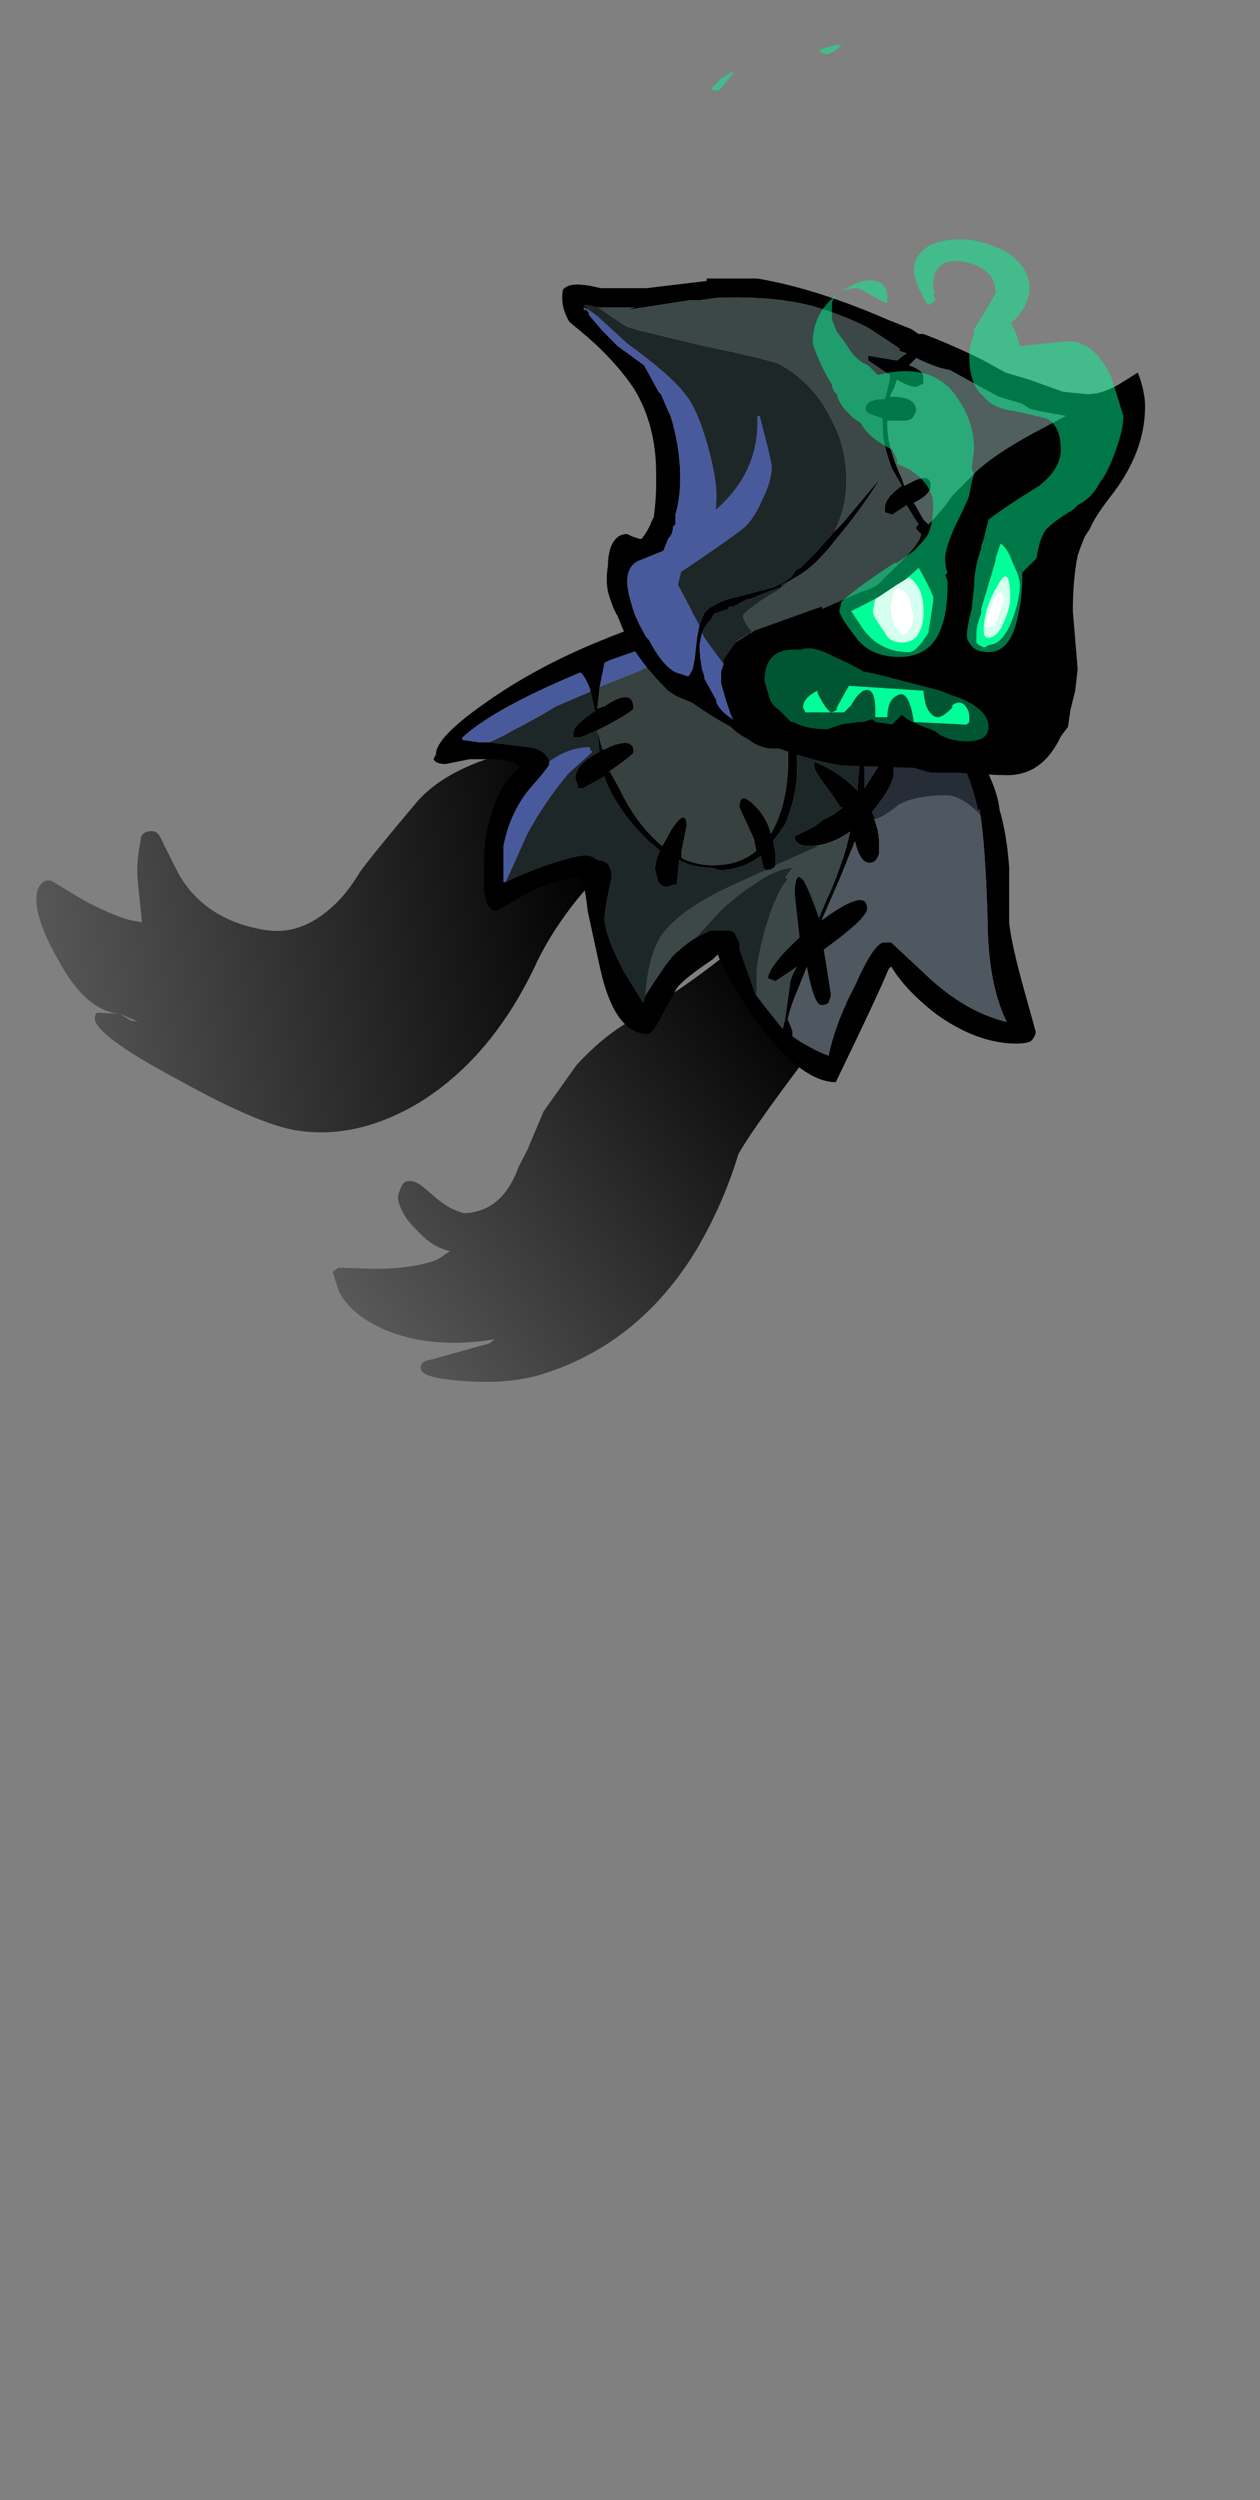<?xml version="1.0" encoding="UTF-8" standalone="no"?>
<svg xmlns:ffdec="https://www.free-decompiler.com/flash" xmlns:xlink="http://www.w3.org/1999/xlink" ffdec:objectType="frame" height="363.05px" width="183.1px" xmlns="http://www.w3.org/2000/svg">
  <rect width="100%" height="100%" fill="#808080" stroke="none"/>
  <g transform="matrix(1.0, 0.0, 0.0, 1.0, 87.35, 191.6)">
    <use ffdec:characterId="387" ffdec:characterName="a_LostSoulArm22" height="61.95" transform="matrix(0.898, -0.287, 0.287, 0.898, -49.657, -40.214)" width="96.6" xlink:href="#sprite0"/>
    <use ffdec:characterId="391" ffdec:characterName="a_LostSoulArm20" height="63.0" transform="matrix(0.987, 0.16, -0.16, 0.987, -76.391, -96.466)" width="95.9" xlink:href="#sprite1"/>
    <use ffdec:characterId="369" ffdec:characterName="a_LostSoulBody08" height="69.65" transform="matrix(1.0, 0.0, 0.0, 1.0, -24.35, -104.1)" width="87.5" xlink:href="#sprite2"/>
    <use ffdec:characterId="380" ffdec:characterName="a_LostSoulHead03" height="106.05" transform="matrix(1.0, 0.0, 0.0, 1.0, -5.65, -185.1)" width="84.7" xlink:href="#sprite3"/>
  </g>
  <defs>
    <g id="sprite0" transform="matrix(1.0, 0.0, 0.0, 1.0, 48.3, 61.95)">
      <use ffdec:characterId="386" height="8.85" transform="matrix(7.0, 0.0, 0.0, 7.0, -48.3, -61.95)" width="13.8" xlink:href="#shape0"/>
    </g>
    <g id="shape0" transform="matrix(1.0, 0.0, 0.0, 1.0, 6.9, 8.85)">
      <path d="M6.9 -7.4 Q6.9 -6.6 5.1 -5.3 3.0 -3.85 2.4 -3.3 1.75 -2.35 0.85 -1.55 -0.95 0.0 -3.15 0.0 -3.9 0.0 -4.8 -0.35 -5.7 -0.7 -5.7 -0.9 -5.7 -1.1 -5.4 -1.05 L-4.1 -1.0 -3.95 -1.05 Q-5.3 -1.25 -6.15 -1.95 -6.8 -2.5 -6.9 -3.1 L-6.9 -3.55 -6.75 -3.6 -6.05 -3.35 Q-5.3 -3.1 -4.7 -3.1 -4.6 -3.1 -4.3 -3.2 -4.65 -3.4 -4.85 -3.85 -5.05 -4.2 -5.05 -4.55 -5.05 -4.7 -4.95 -4.8 -4.85 -4.95 -4.75 -4.95 -4.6 -4.95 -4.45 -4.75 L-4.2 -4.35 Q-4.0 -4.05 -3.75 -3.9 -3.6 -3.85 -3.4 -3.85 -2.8 -3.85 -2.3 -4.5 L-2.0 -4.8 -1.4 -5.5 -0.4 -6.25 Q0.3 -6.65 0.95 -6.8 4.1 -7.55 5.6 -8.7 6.15 -8.95 6.3 -8.85 6.65 -8.8 6.8 -8.45 6.9 -8.25 6.9 -7.4" fill="url(#gradient0)" fill-rule="evenodd" stroke="none"/>
    </g>
    <linearGradient gradientTransform="matrix(-0.01, 0.003, -0.045, -0.135, -5.05, -8.0)" gradientUnits="userSpaceOnUse" id="gradient0" spreadMethod="pad" x1="-819.2" x2="819.2">
      <stop offset="0.0" stop-color="#000000"/>
      <stop offset="1.0" stop-color="#000000" stop-opacity="0.0"/>
    </linearGradient>
    <g id="sprite1" transform="matrix(1.0, 0.0, 0.0, 1.0, 47.95, 63.0)">
      <use ffdec:characterId="390" height="9.0" transform="matrix(7.0, 0.0, 0.0, 7.0, -47.95, -63.0)" width="13.7" xlink:href="#shape1"/>
    </g>
    <g id="shape1" transform="matrix(1.0, 0.0, 0.0, 1.0, 6.85, 9.0)">
      <path d="M6.0 -7.35 Q4.9 -6.6 4.7 -6.35 4.35 -5.9 4.05 -5.3 3.75 -4.7 3.6 -4.15 3.0 -2.1 1.65 -0.95 0.5 0.0 -0.75 0.0 -1.55 0.0 -3.35 -0.65 -5.25 -1.3 -5.25 -1.65 -5.25 -1.75 -5.2 -1.75 L-4.75 -1.8 Q-5.45 -1.75 -6.15 -2.65 -6.85 -3.5 -6.85 -4.0 -6.85 -4.15 -6.75 -4.25 -6.7 -4.3 -6.6 -4.3 L-5.85 -4.0 Q-5.1 -3.75 -4.75 -3.75 L-4.6 -3.75 -4.8 -4.5 Q-4.9 -4.85 -4.9 -5.2 L-4.9 -5.5 Q-4.85 -5.65 -4.65 -5.65 -4.55 -5.65 -4.4 -5.4 L-4.0 -4.85 Q-3.3 -4.0 -2.05 -4.0 -1.3 -4.0 -0.75 -4.7 -0.5 -5.0 -0.3 -5.5 -0.1 -5.9 0.65 -7.15 1.1 -7.85 2.15 -8.35 3.1 -8.8 4.25 -8.95 5.3 -9.05 6.05 -8.95 6.85 -8.8 6.85 -8.4 6.85 -7.95 6.0 -7.35 M-4.35 -1.7 L-4.75 -1.8 -4.5 -1.7 -4.35 -1.7" fill="url(#gradient1)" fill-rule="evenodd" stroke="none"/>
    </g>
    <linearGradient gradientTransform="matrix(-0.01, 0.003, -0.045, -0.135, -5.05, -8.0)" gradientUnits="userSpaceOnUse" id="gradient1" spreadMethod="pad" x1="-819.2" x2="819.2">
      <stop offset="0.0" stop-color="#000000"/>
      <stop offset="1.0" stop-color="#000000" stop-opacity="0.0"/>
    </linearGradient>
    <g id="sprite2" transform="matrix(1.0, 0.0, 0.0, 1.0, 43.75, 69.65)">
      <use ffdec:characterId="368" height="9.95" transform="matrix(7.0, 0.0, 0.0, 7.0, -43.75, -69.65)" width="12.5" xlink:href="#shape2"/>
    </g>
    <g id="shape2" transform="matrix(1.0, 0.0, 0.0, 1.0, 6.25, 9.95)">
      <path d="M1.65 -4.9 L1.55 -4.9 Q1.25 -4.9 1.25 -5.1 L1.65 -5.3 1.85 -5.45 2.05 -5.55 2.25 -5.7 2.2 -5.7 2.0 -6.0 Q1.65 -6.45 1.65 -6.55 L1.65 -6.65 Q2.15 -6.45 2.55 -6.05 L2.55 -6.05 2.6 -6.75 Q2.6 -7.5 2.2 -8.55 L1.9 -9.3 1.3 -9.55 0.6 -9.55 0.6 -9.5 Q0.6 -9.25 0.95 -8.25 1.3 -7.25 1.3 -6.55 1.3 -5.95 1.05 -5.35 L0.8 -5.0 0.85 -4.75 0.85 -4.5 Q0.8 -4.4 0.65 -4.4 L0.6 -4.45 0.55 -4.65 0.55 -4.7 Q0.15 -4.4 -0.3 -4.4 L-0.5 -4.45 Q-0.85 -4.45 -1.15 -4.6 L-1.2 -4.1 -1.25 -4.1 -1.4 -4.05 Q-1.55 -4.05 -1.6 -4.2 L-1.65 -4.4 Q-1.65 -4.6 -1.55 -4.8 -1.85 -5.05 -2.15 -5.4 -2.55 -5.9 -2.7 -6.35 L-3.15 -6.1 -3.25 -6.1 -3.25 -6.15 -3.3 -6.3 Q-3.3 -6.6 -2.8 -6.85 L-2.85 -7.3 -3.2 -7.15 -3.35 -7.15 -3.35 -7.25 Q-3.35 -7.4 -2.9 -7.7 -2.95 -7.95 -3.0 -8.15 -3.05 -8.3 -3.15 -8.45 L-3.2 -8.5 Q-5.0 -7.75 -5.65 -7.15 L-5.65 -7.1 -5.3 -7.05 -5.1 -7.05 -4.25 -6.95 Q-3.85 -6.85 -3.85 -6.6 -3.85 -6.55 -4.2 -6.15 -4.65 -5.65 -4.8 -4.9 L-4.8 -4.15 -4.75 -4.15 Q-4.45 -4.3 -3.9 -4.5 -3.3 -4.7 -3.1 -4.7 -2.95 -4.7 -2.85 -4.6 -2.55 -4.6 -2.55 -4.25 -2.7 -3.6 -2.7 -3.35 -2.65 -3.0 -2.4 -2.5 L-2.3 -2.3 -1.9 -1.65 -1.85 -1.8 Q-1.5 -2.35 -1.3 -2.6 -1.05 -2.85 -0.8 -3.0 L-0.5 -3.15 -0.2 -3.15 Q-0.05 -3.15 0.0 -3.1 L0.1 -2.9 0.1 -2.75 0.4 -1.9 0.45 -1.75 0.45 -1.8 0.6 -1.6 Q0.8 -1.35 1.0 -1.1 L1.05 -1.3 1.15 -2.0 Q1.15 -2.15 1.3 -2.4 L0.85 -2.1 0.7 -2.15 0.7 -2.2 Q0.8 -2.5 1.35 -3.0 L1.25 -3.9 Q1.25 -4.45 1.45 -4.15 1.6 -3.85 1.75 -3.4 L1.9 -3.75 Q2.25 -4.5 2.4 -5.2 2.05 -4.95 1.65 -4.9 M0.35 -9.45 L0.35 -9.55 Q-0.5 -9.5 -2.6 -8.75 L-2.7 -8.7 -2.8 -8.2 -2.85 -7.75 -2.7 -7.8 Q-2.1 -8.2 -2.1 -7.75 -2.1 -7.7 -2.65 -7.4 L-2.85 -7.3 -2.75 -6.9 -2.7 -6.9 Q-2.1 -7.2 -2.1 -6.85 -2.1 -6.8 -2.6 -6.45 -2.45 -6.2 -2.3 -5.9 -1.95 -5.25 -1.5 -4.9 L-1.3 -5.25 Q-1.0 -5.7 -1.0 -5.3 L-1.1 -4.8 -1.1 -4.65 Q-0.8 -4.5 -0.45 -4.5 0.1 -4.5 0.45 -4.8 L0.4 -5.05 0.1 -5.7 Q0.1 -6.1 0.5 -5.65 0.7 -5.4 0.75 -5.15 0.9 -5.4 1.0 -5.75 1.15 -6.35 1.1 -7.0 1.1 -7.45 0.7 -8.4 0.45 -9.05 0.35 -9.45 M1.45 -9.9 Q1.95 -9.8 2.35 -9.55 3.1 -9.15 3.8 -8.45 4.5 -7.75 5.0 -6.9 5.45 -6.15 5.5 -5.65 5.65 -5.15 5.7 -4.45 L5.7 -3.3 Q5.75 -2.85 6.0 -1.95 L6.25 -1.05 Q6.25 -0.95 6.15 -0.85 6.05 -0.8 5.85 -0.8 5.05 -0.8 4.2 -1.4 3.55 -1.9 3.25 -2.4 L3.2 -2.35 Q2.95 -1.75 2.1 0.0 1.35 0.0 0.35 -1.4 0.05 -1.9 -0.25 -2.4 L-0.35 -2.65 -0.45 -2.55 Q-1.05 -2.15 -1.2 -1.95 L-1.5 -1.4 Q-1.7 -1.0 -1.8 -1.0 -2.5 -1.0 -2.8 -2.4 L-3.05 -3.55 Q-3.1 -4.05 -3.2 -4.3 L-4.05 -4.05 Q-4.35 -3.9 -4.95 -3.55 -5.15 -3.55 -5.2 -4.0 L-5.2 -4.55 Q-5.2 -5.15 -5.05 -5.55 -4.9 -6.15 -4.45 -6.55 -4.65 -6.7 -5.05 -6.7 L-5.5 -6.7 -6.0 -6.6 Q-6.2 -6.6 -6.25 -6.7 L-6.2 -6.8 Q-6.2 -7.15 -5.2 -7.85 -4.15 -8.6 -2.8 -9.15 -0.75 -10.0 0.65 -9.95 L1.45 -9.9 M5.1 -5.55 L5.1 -5.65 5.05 -5.65 Q4.95 -6.1 4.8 -6.45 L4.75 -6.55 Q4.1 -7.8 2.7 -8.8 L2.25 -9.1 Q2.3 -8.95 2.3 -8.65 2.3 -8.5 2.5 -7.75 2.7 -6.95 2.7 -6.25 L2.7 -6.1 3.05 -6.65 Q3.25 -6.9 3.3 -6.6 L3.3 -6.4 Q3.3 -6.15 2.85 -5.6 L2.9 -5.5 2.9 -5.45 Q3.0 -5.2 3.0 -4.95 L3.0 -4.75 Q2.95 -4.55 2.8 -4.55 2.6 -4.55 2.5 -5.0 L2.15 -4.15 1.8 -3.35 Q2.75 -4.05 2.75 -3.6 2.75 -3.4 1.85 -2.75 L1.9 -2.45 2.0 -1.8 1.95 -1.65 Q1.9 -1.6 1.8 -1.6 1.65 -1.6 1.5 -2.4 L1.3 -1.9 Q1.15 -1.55 1.1 -1.3 1.15 -1.2 1.2 -1.05 L1.2 -0.95 Q1.55 -0.7 1.95 -0.55 2.1 -1.25 2.5 -2.0 2.9 -2.9 3.1 -2.9 L3.15 -2.9 Q3.2 -2.9 3.25 -2.9 L4.0 -2.2 Q4.8 -1.45 5.65 -1.25 5.25 -2.05 5.25 -3.45 5.2 -4.95 5.1 -5.55" fill="#000000" fill-rule="evenodd" stroke="none"/>
      <path d="M2.9 -5.45 Q3.1 -5.5 3.4 -5.75 3.75 -5.95 4.4 -5.95 4.7 -5.95 5.1 -5.55 5.2 -4.95 5.25 -3.45 5.25 -2.05 5.65 -1.25 4.8 -1.45 4.0 -2.2 L3.25 -2.9 Q3.2 -2.9 3.15 -2.9 L3.1 -2.9 Q2.9 -2.9 2.5 -2.0 2.1 -1.25 1.95 -0.55 1.55 -0.7 1.2 -0.95 L1.2 -1.05 Q1.15 -1.2 1.1 -1.3 1.15 -1.55 1.3 -1.9 L1.5 -2.4 Q1.65 -1.6 1.8 -1.6 1.9 -1.6 1.95 -1.65 L2.0 -1.8 1.9 -2.45 1.85 -2.75 Q2.75 -3.4 2.75 -3.6 2.75 -4.05 1.8 -3.35 L2.15 -4.15 2.5 -5.0 Q2.6 -4.55 2.8 -4.55 2.95 -4.55 3.0 -4.75 L3.0 -4.95 Q3.0 -5.2 2.9 -5.45" fill="#4f5860" fill-rule="evenodd" stroke="none"/>
      <path d="M0.85 -4.5 L1.75 -4.9 1.65 -4.9 Q2.05 -4.95 2.4 -5.2 2.25 -4.5 1.9 -3.75 L1.75 -3.4 Q1.6 -3.85 1.45 -4.15 1.25 -4.45 1.25 -3.9 L1.35 -3.0 Q0.8 -2.5 0.7 -2.2 L0.7 -2.15 0.85 -2.1 1.3 -2.4 Q1.15 -2.15 1.15 -2.0 L1.05 -1.3 1.0 -1.1 Q0.8 -1.35 0.6 -1.6 L0.45 -1.8 0.45 -2.2 Q0.45 -2.55 0.65 -3.25 0.9 -4.0 1.1 -4.2 L1.05 -4.25 1.2 -4.45 Q0.8 -4.4 0.4 -4.1 0.15 -3.95 -0.25 -3.6 L-0.8 -3.0 Q-1.05 -2.85 -1.3 -2.6 -1.5 -2.35 -1.85 -1.8 -1.8 -2.55 -1.55 -3.0 -1.15 -3.6 0.1 -4.15 L0.65 -4.4 0.6 -4.45 0.65 -4.4 Q0.8 -4.4 0.85 -4.5" fill="#3c4847" fill-rule="evenodd" stroke="none"/>
      <path d="M0.85 -4.5 L0.85 -4.75 0.8 -5.0 1.05 -5.35 Q1.3 -5.95 1.3 -6.55 1.3 -7.25 0.95 -8.25 0.6 -9.25 0.6 -9.5 L0.6 -9.55 1.3 -9.55 1.9 -9.3 2.2 -8.55 Q2.6 -7.5 2.6 -6.75 L2.55 -6.05 2.55 -6.05 Q2.15 -6.45 1.65 -6.65 L1.65 -6.55 Q1.65 -6.45 2.0 -6.0 L2.2 -5.7 2.25 -5.7 2.05 -5.55 1.85 -5.45 1.65 -5.3 1.25 -5.1 Q1.25 -4.9 1.55 -4.9 L1.65 -4.9 1.75 -4.9 0.85 -4.5 M0.45 -1.8 L0.45 -1.75 0.4 -1.9 0.1 -2.75 0.1 -2.9 0.0 -3.1 Q-0.05 -3.15 -0.2 -3.15 L-0.5 -3.15 -0.8 -3.0 -0.25 -3.6 Q0.15 -3.95 0.4 -4.1 0.8 -4.4 1.2 -4.45 L1.05 -4.25 1.1 -4.2 Q0.9 -4.0 0.65 -3.25 0.45 -2.55 0.45 -2.2 L0.45 -1.8 M-1.85 -1.8 L-1.9 -1.65 -2.3 -2.3 -2.4 -2.5 Q-2.65 -3.0 -2.7 -3.35 -2.7 -3.6 -2.55 -4.25 -2.55 -4.6 -2.85 -4.6 -2.95 -4.7 -3.1 -4.7 -3.3 -4.7 -3.9 -4.5 -4.45 -4.3 -4.75 -4.15 L-4.3 -5.15 Q-3.95 -5.8 -3.45 -6.4 L-2.95 -6.85 -3.0 -6.9 -3.0 -6.95 Q-3.45 -6.95 -3.85 -6.65 L-3.85 -6.6 Q-3.85 -6.85 -4.25 -6.95 L-5.1 -7.05 Q-4.85 -7.15 -4.6 -7.3 -4.2 -7.5 -3.7 -7.8 L-3.0 -8.1 -3.0 -8.15 Q-2.95 -7.95 -2.9 -7.7 -3.35 -7.4 -3.35 -7.25 L-3.35 -7.15 -3.2 -7.15 -2.85 -7.3 -2.8 -6.85 Q-3.3 -6.6 -3.3 -6.3 L-3.25 -6.15 -3.25 -6.1 -3.15 -6.1 -2.7 -6.35 Q-2.55 -5.9 -2.15 -5.4 -1.85 -5.05 -1.55 -4.8 -1.65 -4.6 -1.65 -4.4 L-1.6 -4.2 Q-1.55 -4.05 -1.4 -4.05 L-1.25 -4.1 -1.2 -4.1 -1.15 -4.6 Q-0.85 -4.45 -0.5 -4.45 L-0.3 -4.4 Q0.15 -4.4 0.55 -4.7 L0.55 -4.65 0.6 -4.45 0.65 -4.4 0.1 -4.15 Q-1.15 -3.6 -1.55 -3.0 -1.8 -2.55 -1.85 -1.8" fill="#1e2728" fill-rule="evenodd" stroke="none"/>
      <path d="M-2.8 -8.2 Q-2.55 -8.3 -2.05 -8.5 -1.4 -8.8 -1.1 -8.95 -0.9 -9.05 0.15 -9.35 L0.35 -9.45 Q0.45 -9.05 0.7 -8.4 1.1 -7.45 1.1 -7.0 1.15 -6.35 1.0 -5.75 0.9 -5.4 0.75 -5.15 0.7 -5.4 0.5 -5.65 0.1 -6.1 0.1 -5.7 L0.4 -5.05 0.45 -4.8 Q0.1 -4.5 -0.45 -4.5 -0.8 -4.5 -1.1 -4.65 L-1.1 -4.8 -1.0 -5.3 Q-1.0 -5.7 -1.3 -5.25 L-1.5 -4.9 Q-1.95 -5.25 -2.3 -5.9 -2.45 -6.2 -2.6 -6.45 -2.1 -6.8 -2.1 -6.85 -2.1 -7.2 -2.7 -6.9 L-2.75 -6.9 -2.85 -7.3 -2.65 -7.4 Q-2.1 -7.7 -2.1 -7.75 -2.1 -8.2 -2.7 -7.8 L-2.85 -7.75 -2.8 -8.2" fill="#364140" fill-rule="evenodd" stroke="none"/>
      <path d="M2.9 -5.45 L2.9 -5.5 2.85 -5.6 Q3.3 -6.15 3.3 -6.4 L3.3 -6.6 Q3.25 -6.9 3.05 -6.65 L2.7 -6.1 2.7 -6.25 Q2.7 -6.95 2.5 -7.75 2.3 -8.5 2.3 -8.65 2.3 -8.95 2.25 -9.1 L2.7 -8.8 Q4.1 -7.8 4.75 -6.55 L4.8 -6.45 Q4.95 -6.1 5.05 -5.65 L5.1 -5.65 5.1 -5.55 Q4.7 -5.95 4.4 -5.95 3.75 -5.95 3.4 -5.75 3.1 -5.5 2.9 -5.45" fill="#262d37" fill-rule="evenodd" stroke="none"/>
      <path d="M-4.75 -4.15 L-4.8 -4.15 -4.8 -4.9 Q-4.65 -5.65 -4.2 -6.15 -3.85 -6.55 -3.85 -6.6 L-3.85 -6.65 Q-3.45 -6.95 -3.0 -6.95 L-3.0 -6.9 -2.95 -6.85 -3.45 -6.4 Q-3.95 -5.8 -4.3 -5.15 L-4.75 -4.15 M-5.1 -7.05 L-5.3 -7.05 -5.65 -7.1 -5.65 -7.15 Q-5.0 -7.75 -3.2 -8.5 L-3.15 -8.45 Q-3.05 -8.3 -3.0 -8.15 L-3.0 -8.1 -3.7 -7.8 Q-4.2 -7.5 -4.6 -7.3 -4.85 -7.15 -5.1 -7.05 M0.35 -9.45 L0.15 -9.35 Q-0.9 -9.05 -1.1 -8.95 -1.4 -8.8 -2.05 -8.5 -2.55 -8.3 -2.8 -8.2 L-2.7 -8.7 -2.6 -8.75 Q-0.5 -9.5 0.35 -9.55 L0.35 -9.45" fill="#495a9c" fill-rule="evenodd" stroke="none"/>
    </g>
    <g id="sprite3" transform="matrix(1.0, 0.0, 0.0, 1.0, 42.0, 105.0)">
      <use ffdec:characterId="379" height="15.15" transform="matrix(7.0, 0.0, 0.0, 7.0, -42.0, -105.0)" width="12.1" xlink:href="#shape3"/>
    </g>
    <g id="shape3" transform="matrix(1.0, 0.0, 0.0, 1.0, 6.0, 15.0)">
      <path d="M5.95 -8.2 Q6.1 -7.8 6.1 -7.5 6.1 -6.55 5.4 -5.65 5.05 -5.2 4.95 -4.95 L4.85 -4.8 4.75 -4.55 4.7 -4.4 Q4.6 -3.9 4.6 -3.25 L4.7 -2.05 4.65 -1.6 4.55 -1.2 4.5 -0.85 4.35 -0.65 4.3 -0.55 Q3.9 0.2 3.15 0.15 L3.05 0.15 2.2 0.1 1.65 0.1 1.3 0.0 -0.2 -0.05 Q-0.8 -0.15 -1.5 -0.4 L-1.6 -0.4 Q-1.9 -0.4 -2.15 -0.6 -2.35 -0.7 -2.5 -0.85 -2.95 -1.1 -3.3 -1.35 L-3.65 -1.5 -3.8 -1.6 Q-4.5 -2.3 -4.75 -2.9 L-4.85 -3.15 Q-4.95 -3.3 -5.05 -3.65 -5.1 -3.9 -5.05 -4.2 -5.05 -4.4 -5.0 -4.55 -4.9 -4.85 -4.65 -4.85 L-4.55 -4.8 -4.4 -4.75 -4.35 -4.75 Q-4.2 -4.95 -4.15 -5.1 L-4.1 -5.2 Q-4.05 -5.55 -4.05 -5.9 L-4.05 -6.1 Q-4.05 -7.1 -4.5 -7.85 -4.9 -8.45 -5.55 -9.0 L-5.85 -9.25 Q-6.0 -9.5 -6.0 -9.75 -6.0 -9.95 -5.95 -9.95 -5.8 -10.1 -5.2 -9.95 L-4.25 -9.95 -3.0 -10.1 -3.0 -10.15 -1.95 -10.15 Q-0.75 -9.95 0.75 -9.3 L1.25 -9.1 1.4 -9.0 1.5 -9.0 Q2.15 -8.75 2.75 -8.45 L3.2 -8.2 3.7 -8.05 4.4 -7.8 4.9 -7.75 Q5.2 -7.75 5.55 -7.95 L5.95 -8.2 M1.2 -8.35 Q1.5 -8.25 1.5 -8.1 L1.5 -7.95 1.45 -7.95 1.35 -7.9 Q1.2 -7.9 0.95 -8.05 L0.9 -7.9 0.8 -7.7 0.85 -7.7 Q1.35 -7.7 1.35 -7.4 L1.3 -7.3 Q1.25 -7.2 1.1 -7.2 L0.75 -7.2 0.75 -7.1 Q0.75 -6.65 1.05 -6.0 L1.1 -5.85 1.2 -5.9 Q1.65 -6.15 1.65 -5.85 1.65 -5.7 1.4 -5.55 L1.3 -5.5 1.5 -5.15 1.6 -5.05 Q1.9 -5.35 2.1 -5.65 L2.45 -6.0 Q2.8 -6.4 3.7 -6.9 L4.45 -7.3 3.9 -7.4 3.7 -7.45 3.55 -7.55 3.05 -7.7 2.05 -8.25 Q1.75 -8.3 1.35 -8.5 L1.2 -8.35 M-2.4 -2.6 Q-2.25 -2.7 -2.0 -2.85 L-0.6 -3.35 -0.6 -3.3 0.2 -3.65 Q0.4 -3.7 0.55 -3.8 L0.75 -4.0 Q1.45 -4.65 1.45 -4.85 L1.35 -4.95 1.35 -5.0 1.4 -5.05 1.3 -5.2 1.15 -5.45 0.85 -5.25 0.7 -5.3 0.7 -5.4 Q0.7 -5.6 1.05 -5.85 L0.85 -6.2 Q0.65 -6.7 0.65 -7.1 L0.65 -7.25 0.5 -7.3 Q0.3 -7.35 0.3 -7.45 0.3 -7.65 0.7 -7.65 L0.8 -8.05 0.8 -8.15 0.35 -8.45 0.35 -8.55 0.95 -8.45 1.15 -8.6 1.0 -8.65 1.0 -8.7 0.4 -9.1 Q0.05 -9.3 -0.55 -9.5 -1.4 -9.8 -2.8 -9.75 L-3.15 -9.7 -3.35 -9.7 -4.65 -9.5 -4.5 -9.55 -5.25 -9.55 -5.5 -9.6 -5.55 -9.6 -5.45 -9.5 -5.55 -9.55 -5.55 -9.5 -5.5 -9.5 -5.45 -9.45 -5.45 -9.4 -5.15 -9.05 -4.85 -8.75 -4.3 -8.35 -4.0 -7.8 -3.95 -7.75 -3.8 -7.4 -3.75 -7.3 Q-3.55 -6.65 -3.55 -6.0 -3.55 -5.6 -3.65 -5.25 L-3.65 -5.05 -3.7 -5.0 Q-3.7 -4.85 -3.8 -4.75 L-3.9 -4.5 -4.4 -4.3 Q-4.65 -4.2 -4.65 -3.85 -4.65 -3.65 -4.5 -3.2 -4.35 -2.85 -4.25 -2.7 L-4.2 -2.65 Q-3.85 -2.0 -3.55 -1.95 L-3.4 -1.9 Q-3.35 -1.9 -3.3 -2.05 L-3.3 -2.0 -3.25 -2.25 -3.2 -2.7 -3.15 -2.95 -3.05 -3.2 Q-2.85 -3.45 -2.35 -3.55 L-1.6 -3.75 -1.4 -3.85 -1.25 -3.95 -1.15 -4.1 -1.05 -4.15 -0.75 -4.45 -0.35 -4.9 -0.2 -5.05 0.6 -6.0 Q0.2 -5.35 -0.35 -4.7 -0.5 -4.5 -0.7 -4.3 -0.95 -4.05 -1.25 -3.9 L-1.2 -3.9 -1.35 -3.85 -1.45 -3.8 -1.45 -3.75 Q-1.75 -3.65 -2.1 -3.5 L-2.15 -3.5 -2.45 -3.35 -2.55 -3.35 -2.55 -3.3 -2.85 -3.2 -2.9 -3.1 Q-3.05 -2.95 -3.1 -2.8 L-3.15 -2.55 Q-3.15 -2.35 -3.1 -2.05 L-3.05 -1.9 -3.05 -1.85 -2.8 -1.4 -2.8 -1.35 Q-2.7 -1.15 -2.45 -1.0 L-2.5 -1.1 -2.6 -1.4 -2.7 -1.75 -2.7 -2.0 -2.65 -2.15 -2.65 -2.25 -2.4 -2.6 M3.4 -8.8 L3.4 -8.8 M3.1 -4.7 L3.1 -4.65 3.0 -4.35 3.0 -4.3 2.7 -3.3 2.7 -3.2 Q2.6 -2.95 2.6 -2.8 L2.6 -2.6 2.65 -2.55 2.75 -2.5 Q2.8 -2.5 2.85 -2.55 3.15 -2.55 3.35 -3.1 3.5 -3.5 3.5 -3.8 3.5 -3.95 3.35 -4.25 3.25 -4.55 3.1 -4.65 L3.1 -4.7 M1.7 -3.55 Q1.6 -3.8 1.4 -4.15 1.0 -3.75 0.3 -3.4 L0.0 -3.25 0.2 -2.95 Q0.55 -2.4 1.2 -2.4 1.35 -2.4 1.6 -2.8 L1.7 -3.45 1.7 -3.55 M0.5 -1.05 L0.75 -1.05 Q0.75 -1.4 0.95 -1.5 1.2 -1.65 1.3 -0.95 L2.3 -0.9 2.4 -0.9 2.45 -0.95 2.45 -1.05 Q2.45 -1.2 2.35 -1.3 2.25 -1.4 2.1 -1.3 L2.1 -1.25 Q1.9 -1.05 1.8 -1.05 1.65 -1.05 1.55 -1.3 1.5 -1.5 1.5 -1.6 L-0.05 -1.7 -0.3 -1.25 -0.3 -1.2 -0.4 -1.15 Q-0.5 -1.15 -0.7 -1.55 L-0.7 -1.6 Q-1.0 -1.45 -1.0 -1.25 L-0.95 -1.15 -0.15 -1.15 0.0 -1.3 Q0.1 -1.5 0.25 -1.6 0.5 -1.7 0.5 -1.2 L0.5 -1.05" fill="#000000" fill-rule="evenodd" stroke="none"/>
      <path d="M1.7 -3.55 L1.7 -3.45 1.6 -2.8 Q1.35 -2.4 1.2 -2.4 0.55 -2.4 0.2 -2.95 L0.0 -3.25 0.3 -3.4 Q1.0 -3.75 1.4 -4.15 1.6 -3.8 1.7 -3.55 M3.1 -4.7 L3.1 -4.65 Q3.25 -4.55 3.35 -4.25 3.5 -3.95 3.5 -3.8 3.5 -3.5 3.35 -3.1 3.15 -2.55 2.85 -2.55 2.8 -2.5 2.75 -2.5 L2.65 -2.55 2.6 -2.6 2.6 -2.8 Q2.6 -2.95 2.7 -3.2 L2.7 -3.3 3.0 -4.3 3.0 -4.35 3.1 -4.65 3.1 -4.7 M0.5 -1.05 L0.5 -1.2 Q0.5 -1.7 0.25 -1.6 0.1 -1.5 0.0 -1.3 L-0.15 -1.15 -0.95 -1.15 -1.0 -1.25 Q-1.0 -1.45 -0.7 -1.6 L-0.7 -1.55 Q-0.5 -1.15 -0.4 -1.15 L-0.3 -1.2 -0.3 -1.25 -0.05 -1.7 1.5 -1.6 Q1.5 -1.5 1.55 -1.3 1.65 -1.05 1.8 -1.05 1.9 -1.05 2.1 -1.25 L2.1 -1.3 Q2.25 -1.4 2.35 -1.3 2.45 -1.2 2.45 -1.05 L2.45 -0.95 2.4 -0.9 2.3 -0.9 1.3 -0.95 Q1.2 -1.65 0.95 -1.5 0.75 -1.4 0.75 -1.05 L0.5 -1.05" fill="#00ff99" fill-rule="evenodd" stroke="none"/>
      <path d="M-2.4 -2.6 L-2.65 -2.25 -2.65 -2.15 -3.05 -2.7 -3.1 -2.8 Q-3.05 -2.95 -2.9 -3.1 L-2.85 -3.2 -2.55 -3.3 -2.55 -3.35 -2.45 -3.35 -2.15 -3.5 -2.1 -3.5 Q-1.75 -3.65 -1.45 -3.75 L-1.45 -3.8 -1.35 -3.85 -1.2 -3.9 -1.25 -3.9 -1.5 -3.7 Q-2.25 -3.25 -2.25 -3.15 -2.25 -3.05 -2.05 -2.8 -2.25 -2.75 -2.4 -2.6 M-0.35 -4.9 L-0.75 -4.45 -1.05 -4.15 -1.15 -4.1 -1.25 -3.95 -1.4 -3.85 -1.6 -3.75 -2.35 -3.55 Q-2.85 -3.45 -3.05 -3.2 L-3.15 -2.95 -3.6 -3.8 -3.5 -4.2 Q-3.1 -4.5 -2.95 -4.8 -2.8 -5.15 -2.8 -5.65 -2.8 -6.05 -3.0 -6.75 -3.2 -7.45 -3.45 -7.75 -3.75 -8.15 -4.65 -8.8 L-5.25 -9.35 -5.45 -9.5 -5.55 -9.6 -5.5 -9.6 -5.25 -9.55 Q-4.75 -9.2 -4.65 -9.15 -4.55 -9.1 -3.05 -8.75 -1.6 -8.45 -1.45 -8.35 -0.75 -7.95 -0.4 -7.2 -0.1 -6.65 -0.1 -5.95 -0.1 -5.4 -0.35 -4.9" fill="#1e2728" fill-rule="evenodd" stroke="none"/>
      <path d="M1.2 -8.35 L1.35 -8.5 Q1.75 -8.3 2.05 -8.25 L3.05 -7.7 3.55 -7.55 3.7 -7.45 3.9 -7.4 4.45 -7.3 3.7 -6.9 Q2.8 -6.4 2.45 -6.0 L2.1 -5.65 Q1.9 -5.35 1.6 -5.05 L1.5 -5.15 1.3 -5.5 1.4 -5.55 Q1.65 -5.7 1.65 -5.85 1.65 -6.15 1.2 -5.9 L1.1 -5.85 1.05 -6.0 Q0.75 -6.65 0.75 -7.1 L0.75 -7.2 1.1 -7.2 Q1.25 -7.2 1.3 -7.3 L1.35 -7.4 Q1.35 -7.7 0.85 -7.7 L0.8 -7.7 0.9 -7.9 0.95 -8.05 Q1.2 -7.9 1.35 -7.9 L1.45 -7.95 1.5 -7.95 1.5 -8.1 Q1.5 -8.25 1.2 -8.35" fill="#4f605e" fill-rule="evenodd" stroke="none"/>
      <path d="M-5.25 -9.55 L-4.5 -9.55 -4.65 -9.5 -3.35 -9.7 -3.15 -9.7 -2.8 -9.75 Q-1.4 -9.8 -0.55 -9.5 0.05 -9.3 0.4 -9.1 L1.0 -8.7 1.0 -8.65 1.15 -8.6 0.95 -8.45 0.35 -8.55 0.35 -8.45 0.8 -8.15 0.8 -8.05 0.7 -7.65 Q0.3 -7.65 0.3 -7.45 0.3 -7.35 0.5 -7.3 L0.65 -7.25 0.65 -7.1 Q0.65 -6.7 0.85 -6.2 L1.05 -5.85 Q0.7 -5.6 0.7 -5.4 L0.7 -5.3 0.85 -5.25 1.15 -5.45 1.3 -5.2 1.4 -5.05 1.35 -5.0 1.35 -4.95 1.45 -4.85 Q1.45 -4.65 0.75 -4.0 L0.55 -3.8 Q0.4 -3.7 0.2 -3.65 L-0.6 -3.3 -0.6 -3.35 -2.0 -2.85 Q-2.25 -2.7 -2.4 -2.6 -2.25 -2.75 -2.05 -2.8 -2.25 -3.05 -2.25 -3.15 -2.25 -3.25 -1.5 -3.7 L-1.25 -3.9 Q-0.95 -4.05 -0.7 -4.3 -0.5 -4.5 -0.35 -4.7 0.2 -5.35 0.6 -6.0 L-0.2 -5.05 -0.35 -4.9 Q-0.1 -5.4 -0.1 -5.95 -0.1 -6.65 -0.4 -7.2 -0.75 -7.95 -1.45 -8.35 -1.6 -8.45 -3.05 -8.75 -4.55 -9.1 -4.65 -9.15 -4.75 -9.2 -5.25 -9.55" fill="#3c4847" fill-rule="evenodd" stroke="none"/>
      <path d="M-2.65 -2.15 L-2.7 -2.0 -2.7 -1.75 -2.6 -1.4 -2.5 -1.1 -2.45 -1.0 Q-2.7 -1.15 -2.8 -1.35 L-2.8 -1.4 -3.05 -1.85 -3.05 -1.9 -3.1 -2.05 Q-3.15 -2.35 -3.15 -2.55 L-3.1 -2.8 -3.05 -2.7 -2.65 -2.15 M-3.15 -2.95 L-3.2 -2.7 -3.25 -2.25 -3.3 -2.0 -3.3 -2.05 Q-3.35 -1.9 -3.4 -1.9 L-3.55 -1.95 Q-3.85 -2.0 -4.2 -2.65 L-4.25 -2.7 Q-4.35 -2.85 -4.5 -3.2 -4.65 -3.65 -4.65 -3.85 -4.65 -4.2 -4.4 -4.3 L-3.9 -4.5 -3.8 -4.75 Q-3.7 -4.85 -3.7 -5.0 L-3.65 -5.05 -3.65 -5.25 Q-3.55 -5.6 -3.55 -6.0 -3.55 -6.65 -3.75 -7.3 L-3.8 -7.4 -3.95 -7.75 -4.0 -7.8 -4.3 -8.35 -4.85 -8.75 -5.15 -9.05 -5.45 -9.4 -5.45 -9.45 -5.5 -9.5 -5.55 -9.5 -5.55 -9.55 -5.45 -9.5 -5.25 -9.35 -4.65 -8.8 Q-3.75 -8.15 -3.45 -7.75 -3.2 -7.45 -3.0 -6.75 -2.8 -6.05 -2.8 -5.65 -2.8 -5.15 -2.95 -4.8 -3.1 -4.5 -3.5 -4.2 L-3.6 -3.8 -3.15 -2.95" fill="#495a9c" fill-rule="evenodd" stroke="none"/>
      <path d="M-1.95 -7.3 L-1.9 -7.3 Q-1.65 -6.35 -1.65 -6.25 -1.65 -5.95 -1.85 -5.55 -2.0 -5.2 -2.2 -5.0 -2.5 -4.75 -3.85 -3.85 -4.05 -3.85 -4.05 -4.05 -4.05 -4.35 -3.7 -4.65 L-3.0 -5.2 Q-1.95 -6.0 -1.95 -7.15 L-1.95 -7.3" fill="#495a9c" fill-rule="evenodd" stroke="none"/>
      <path d="M2.5 -10.95 Q3.0 -10.85 3.3 -10.65 3.7 -10.35 3.7 -9.95 3.7 -9.6 3.35 -9.25 L3.3 -9.25 Q3.45 -9.0 3.5 -8.75 L4.5 -8.85 Q5.05 -8.85 5.4 -8.1 L5.65 -7.3 Q5.65 -6.95 5.4 -6.35 5.3 -6.1 5.15 -5.9 5.0 -5.6 4.7 -5.45 L4.6 -5.35 Q4.25 -5.15 4.05 -4.95 3.9 -4.75 3.85 -4.35 L3.55 -4.05 3.55 -3.95 Q3.55 -3.5 3.45 -3.1 3.3 -2.4 2.85 -2.4 2.55 -2.4 2.45 -2.6 2.4 -2.65 2.4 -2.75 2.4 -2.9 2.5 -3.3 L2.55 -3.75 Q2.55 -4.15 2.7 -4.55 L2.7 -4.6 2.75 -4.75 2.85 -5.15 Q3.25 -5.45 3.9 -5.85 4.35 -6.2 4.35 -6.6 4.35 -7.1 4.05 -7.25 L3.4 -7.4 Q2.95 -7.45 2.75 -7.7 2.45 -7.95 2.45 -8.55 2.45 -8.75 2.55 -9.0 L2.55 -9.1 Q2.75 -9.4 3.0 -9.85 3.0 -10.35 2.35 -10.5 1.7 -10.6 1.7 -10.0 1.7 -9.9 1.75 -9.85 L1.7 -9.85 1.75 -9.7 Q1.7 -9.65 1.6 -9.6 1.55 -9.65 1.4 -9.95 1.3 -10.2 1.3 -10.3 1.3 -10.65 1.65 -10.85 2.0 -11.0 2.5 -10.95 M0.75 -9.65 L0.7 -9.65 0.15 -9.95 Q-0.3 -9.95 -0.4 -9.65 L-0.4 -9.3 -0.3 -9.05 -0.15 -8.85 -0.05 -8.7 Q0.1 -8.45 0.35 -8.35 L0.55 -8.15 Q1.75 -8.45 2.25 -7.6 2.55 -7.15 2.55 -6.6 L2.5 -6.2 2.55 -6.1 Q2.5 -5.95 2.45 -5.65 2.4 -5.5 2.15 -5.0 1.95 -4.55 1.95 -4.35 1.95 -4.15 2.0 -4.05 L1.95 -4.0 Q2.0 -3.9 2.0 -3.85 2.0 -3.3 1.9 -3.0 1.7 -2.3 1.0 -2.3 0.4 -2.3 0.1 -2.7 L-0.05 -2.9 Q-0.2 -3.1 -0.25 -3.25 L-0.2 -3.45 Q0.2 -3.8 0.9 -4.25 L0.95 -4.25 1.3 -4.5 Q1.5 -4.7 1.6 -4.85 1.7 -5.1 1.7 -5.45 1.7 -5.75 1.45 -6.0 1.25 -6.2 0.95 -6.3 L0.95 -6.4 0.85 -6.6 Q0.35 -6.85 0.2 -7.15 L0.05 -7.25 -0.1 -7.4 Q-0.25 -7.55 -0.3 -7.75 L-0.35 -7.8 -0.4 -7.9 -0.4 -7.95 Q-0.65 -8.35 -0.8 -8.8 -0.8 -9.6 0.0 -10.0 0.3 -10.15 0.5 -10.1 0.75 -10.05 0.75 -9.75 L0.75 -9.65 M0.5 -3.1 L0.7 -2.8 Q0.8 -2.6 1.05 -2.6 1.35 -2.6 1.45 -2.9 1.5 -3.05 1.5 -3.25 1.5 -3.75 1.2 -3.95 L0.95 -3.8 0.5 -3.5 0.35 -3.4 Q0.35 -3.25 0.5 -3.1 M2.75 -2.85 Q2.75 -2.7 2.85 -2.7 3.05 -2.7 3.2 -3.1 3.3 -3.35 3.3 -3.5 3.3 -4.25 3.05 -3.8 2.75 -3.3 2.75 -2.85 M-2.45 -14.4 L-2.75 -14.05 -2.8 -14.05 Q-2.9 -14.05 -2.9 -14.1 L-2.7 -14.3 -2.45 -14.45 -2.45 -14.4 M-0.2 -14.95 Q-0.15 -15.0 -0.25 -14.95 -0.35 -14.85 -0.5 -14.8 L-0.65 -14.85 -0.65 -14.9 Q-0.35 -15.0 -0.25 -15.0 L-0.2 -14.95" fill="#00ff99" fill-opacity="0.467" fill-rule="evenodd" stroke="none"/>
      <path d="M0.25 -2.0 L0.5 -1.95 1.85 -1.6 2.1 -1.5 2.25 -1.45 Q2.85 -1.2 2.85 -0.85 2.85 -0.55 2.4 -0.55 2.0 -0.55 1.75 -0.75 L1.65 -0.8 Q1.2 -0.95 1.05 -1.1 L0.85 -0.9 0.5 -0.95 0.45 -1.0 0.4 -1.0 0.25 -0.95 0.15 -0.95 -0.2 -0.9 -0.5 -0.8 Q-0.85 -0.8 -1.1 -0.9 L-1.2 -0.95 -1.25 -0.95 -1.5 -1.2 Q-1.65 -1.3 -1.7 -1.45 L-1.8 -1.8 Q-1.8 -2.5 -1.1 -2.45 L-1.05 -2.45 Q-0.8 -2.55 -0.35 -2.3 0.0 -2.15 0.25 -2.0" fill="#00ff99" fill-opacity="0.337" fill-rule="evenodd" stroke="none"/>
      <path d="M3.15 -3.6 L3.1 -3.65 Q3.0 -3.65 2.9 -3.35 2.8 -3.1 2.8 -3.0 2.8 -2.9 2.85 -2.9 L3.0 -2.95 3.1 -3.25 3.2 -3.5 3.15 -3.6 M0.5 -3.5 L0.95 -3.8 1.2 -3.95 Q1.5 -3.75 1.5 -3.25 1.5 -3.05 1.45 -2.9 1.35 -2.6 1.05 -2.6 0.8 -2.6 0.7 -2.8 L0.5 -3.1 Q0.45 -3.2 0.45 -3.25 L0.5 -3.5 M1.05 -3.7 Q0.9 -3.8 0.85 -3.55 L0.8 -3.35 0.85 -3.05 0.9 -2.95 1.05 -2.75 Q1.3 -2.85 1.3 -3.15 L1.25 -3.35 1.25 -3.4 Q1.2 -3.65 1.05 -3.7 M2.75 -2.85 Q2.75 -3.3 3.05 -3.8 3.3 -4.25 3.3 -3.5 3.3 -3.35 3.2 -3.1 3.05 -2.7 2.85 -2.7 2.75 -2.7 2.75 -2.85" fill="#d5ffee" fill-rule="evenodd" stroke="none"/>
      <path d="M3.15 -3.6 L3.2 -3.5 3.1 -3.25 3.0 -2.95 2.85 -2.9 Q2.8 -2.9 2.8 -3.0 2.8 -3.1 2.9 -3.35 3.0 -3.65 3.1 -3.65 L3.15 -3.6 M1.05 -3.7 Q1.2 -3.65 1.25 -3.4 L1.25 -3.35 1.3 -3.15 Q1.3 -2.85 1.05 -2.75 L0.9 -2.95 0.85 -3.05 0.8 -3.35 0.85 -3.55 Q0.9 -3.8 1.05 -3.7" fill="#ffffff" fill-rule="evenodd" stroke="none"/>
    </g>
  </defs>
</svg>
